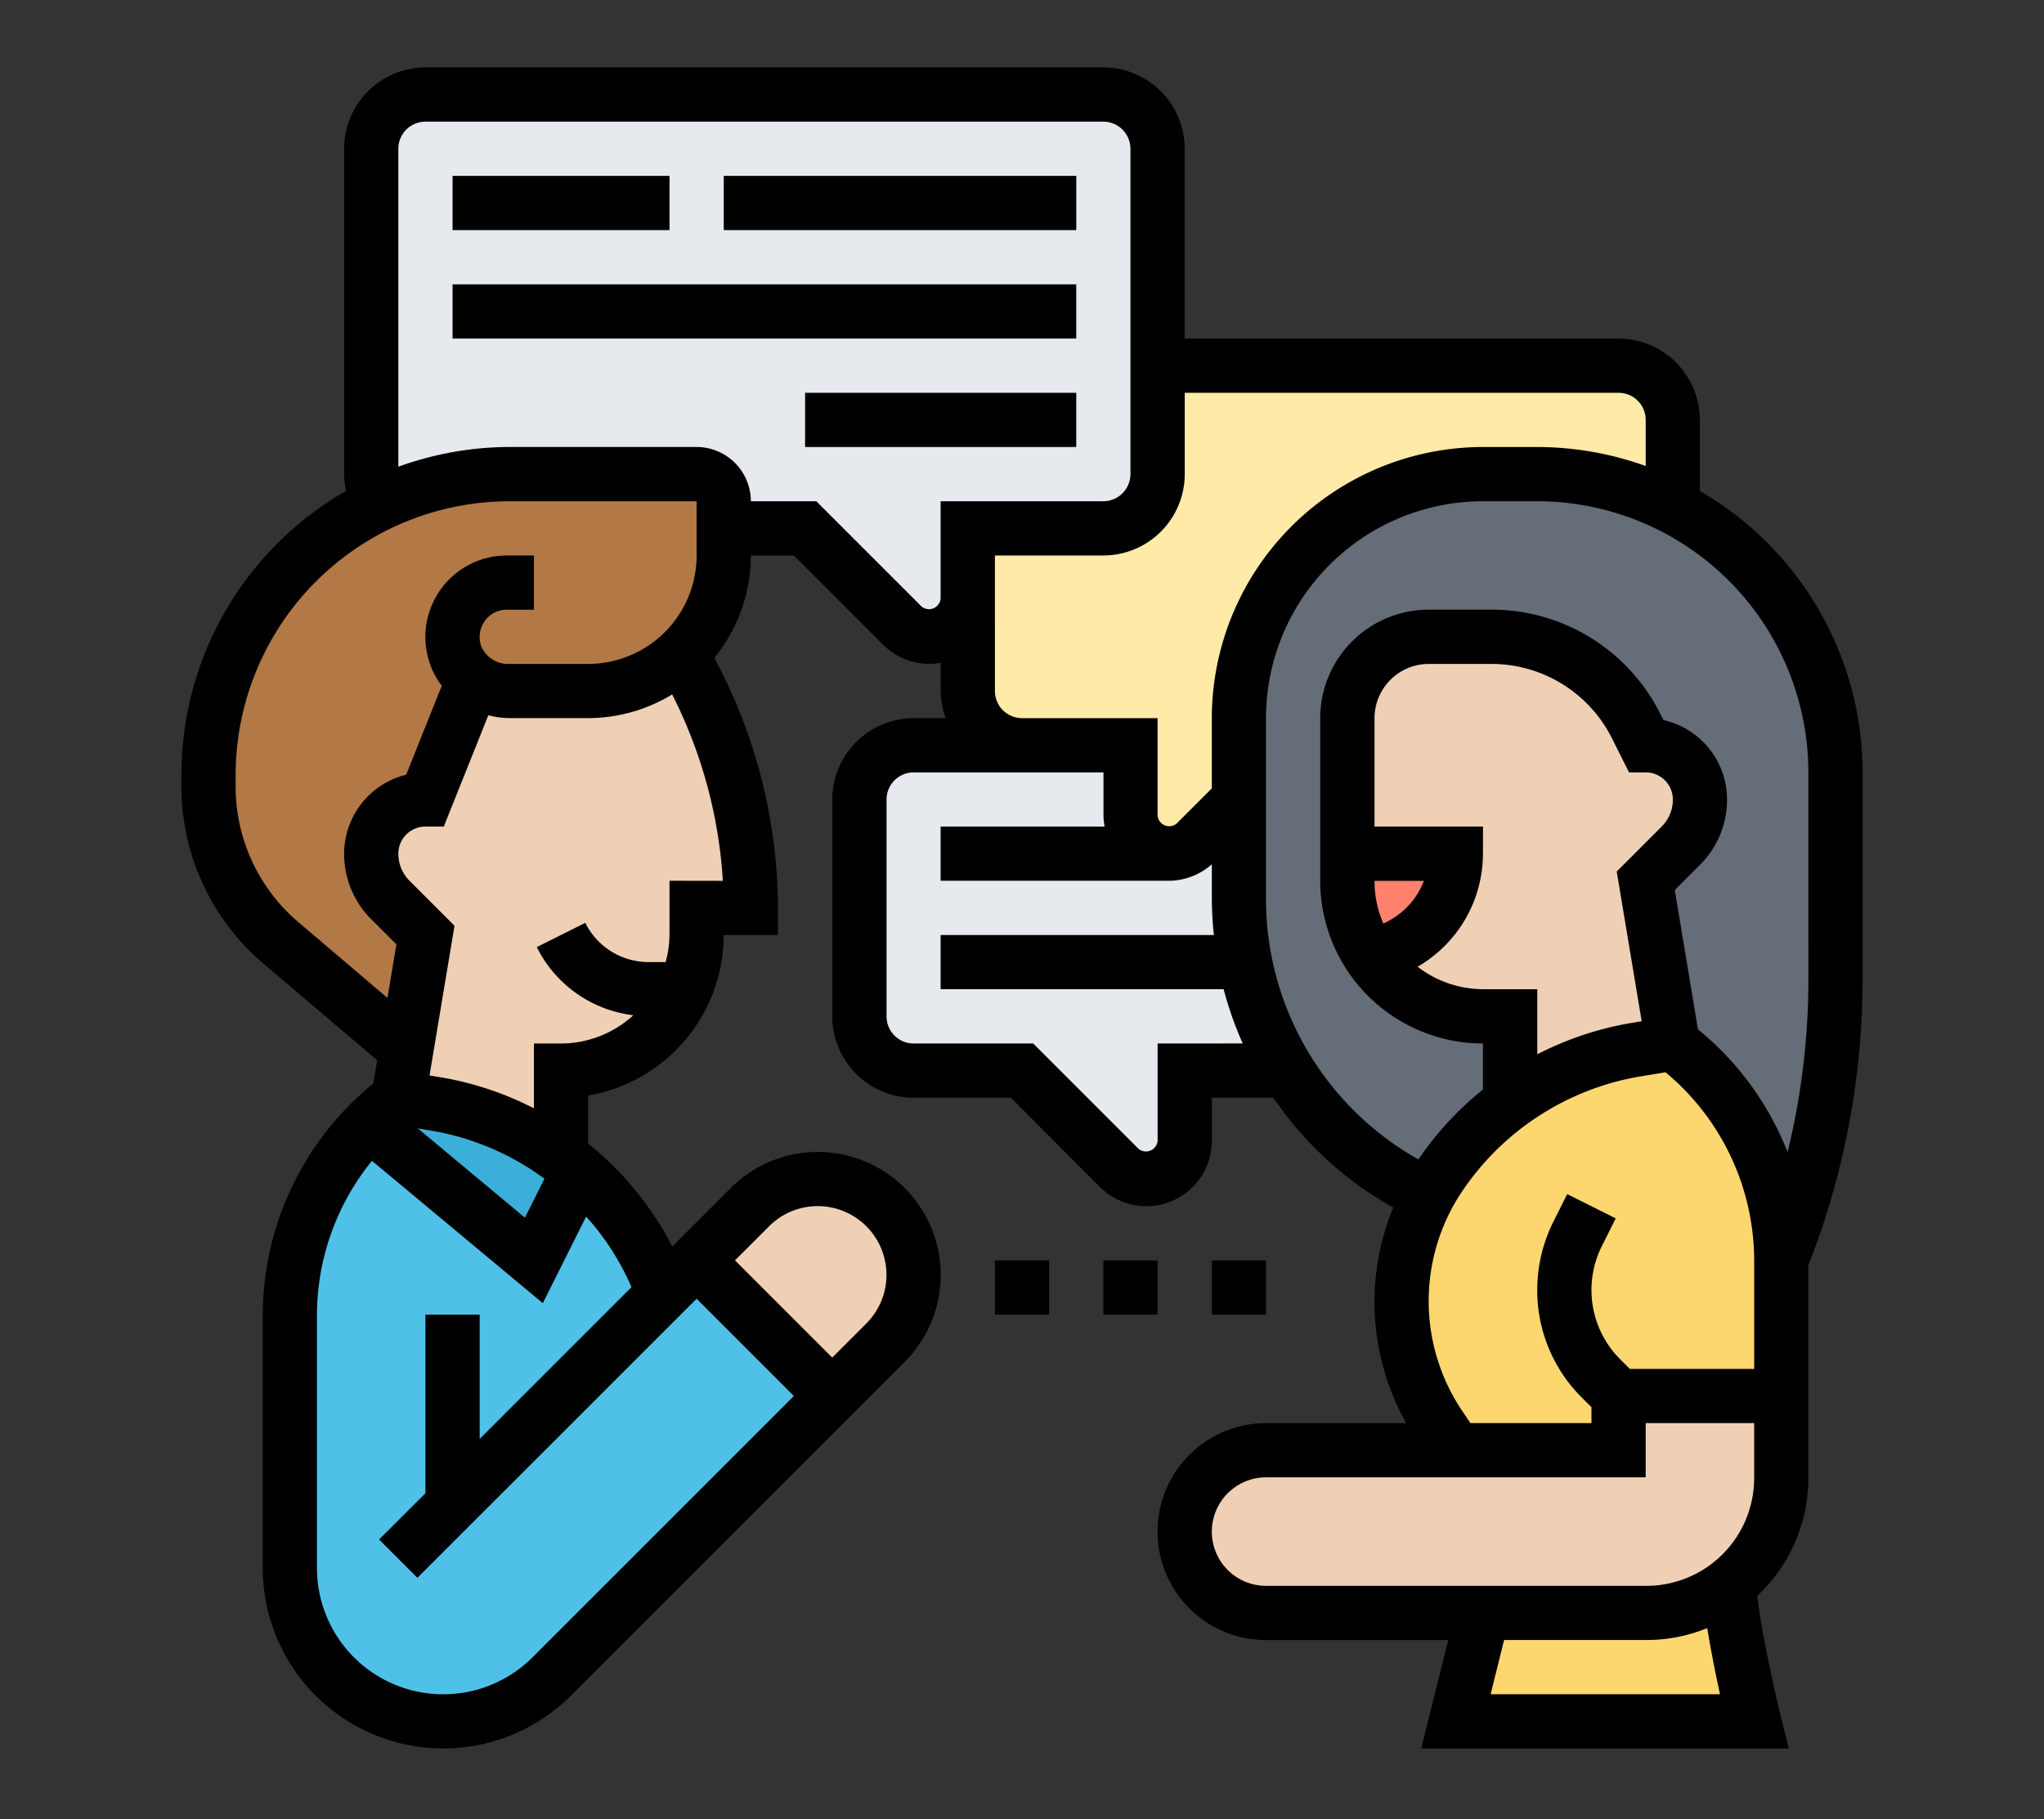<svg xmlns="http://www.w3.org/2000/svg" xmlns:xlink="http://www.w3.org/1999/xlink" width="91" height="81" viewBox="0 0 91 81"><rect x="0" y="0" width="91" height="81" fill="#333333" stroke="none"/><defs><clipPath id="a"><rect width="91" height="81" transform="translate(-3551 -6996)" fill="#fff" stroke="#707070" stroke-width="1"/></clipPath></defs><g transform="translate(3551 6996)" clip-path="url(#a)"><g transform="translate(-3543.923 -6993.998)"><g transform="translate(2.207 2.207)"><g transform="translate(3.622 45.802)"><path d="M21.623,47.533l1.485-1.485,6.036,6.036L16.662,64.567A6.833,6.833,0,0,1,5,59.738V48.463A12.039,12.039,0,0,1,8.525,39.94l7.34,6.109,1.992-4A12.9,12.9,0,0,1,20.2,44.7a13.574,13.574,0,0,1,1.425,2.837Z" transform="translate(-5 -39.94)" fill="#4fc1e9"/></g><g transform="translate(7.147 44.667)"><path d="M9.224,39l1.678.278a12.936,12.936,0,0,1,5.565,2.354,9.787,9.787,0,0,1,.785.616l-1.992,4L7.92,40.135A10.715,10.715,0,0,1,9.224,39Z" transform="translate(-7.92 -39)" fill="#3bafda"/></g><g transform="translate(21.73 48.289)"><path d="M29.658,46.274A4.269,4.269,0,0,1,28.4,49.292l-2.366,2.366L20,45.622l2.366-2.366a4.274,4.274,0,0,1,7.292,3.018Z" transform="translate(-20 -42)" fill="#f0d0b4"/></g><g transform="translate(0 16.901)"><path d="M13.807,25.127l-.012.012-2.137,5.348a2.368,2.368,0,0,0-1.714.712,2.4,2.4,0,0,0-.7,1.7,2.905,2.905,0,0,0,.857,2.064l1.557,1.557-.845,5.094L5.187,36.837A9.091,9.091,0,0,1,2,29.907v-.483a13.487,13.487,0,0,1,.833-4.66,13.278,13.278,0,0,1,2.4-4.08,13.14,13.14,0,0,1,4.406-3.368A13.243,13.243,0,0,1,15.4,16h8.33a1.211,1.211,0,0,1,1.207,1.207v2.414A6.052,6.052,0,0,1,18.9,25.658H15.412A2.619,2.619,0,0,1,13.807,25.127Z" transform="translate(-2 -16)" fill="#b27946"/></g><g transform="translate(7.243 24.917)"><path d="M21.98,37.561a6.041,6.041,0,0,1-5.529,3.622v3.839a12.936,12.936,0,0,0-5.565-2.354L9.207,42.39l.362-2.149.845-5.094L8.857,33.589A2.905,2.905,0,0,1,8,31.525a2.4,2.4,0,0,1,.7-1.7,2.368,2.368,0,0,1,1.714-.712l2.137-5.348.012-.012a2.619,2.619,0,0,0,1.606.531h3.489a5.959,5.959,0,0,0,4.129-1.642A22.186,22.186,0,0,1,24.9,33.94H22.487v1.207a5.964,5.964,0,0,1-.507,2.414Z" transform="translate(-8 -22.64)" fill="#f0d0b4"/></g><g transform="translate(7.243)"><path d="M40.595,2H10.414A2.422,2.422,0,0,0,8,4.414V18.9a2.4,2.4,0,0,0,.386,1.3l.012.012A13.243,13.243,0,0,1,14.157,18.9h8.33a1.211,1.211,0,0,1,1.207,1.207v1.207h3.622l4.334,4.334a1.707,1.707,0,0,0,2.909-1.207V21.315h6.036A2.422,2.422,0,0,0,43.009,18.9V4.414A2.422,2.422,0,0,0,40.595,2Z" transform="translate(-8 -2)" fill="#e6e9ed"/></g><g transform="translate(33.802 12.072)"><path d="M61.388,14.414v3.863a13.177,13.177,0,0,0-6.036-1.449H52.937A10.866,10.866,0,0,0,42.072,27.694v3.622l-1.919,1.919a1.707,1.707,0,0,1-2.909-1.207V28.9H32.414A2.422,2.422,0,0,1,30,26.487V19.243h6.036a2.422,2.422,0,0,0,2.414-2.414V12H58.973A2.422,2.422,0,0,1,61.388,14.414Z" transform="translate(-30 -12)" fill="#ffeaa7"/></g><g transform="translate(28.973 28.973)"><path d="M43.179,35.658a14.364,14.364,0,0,0,1.9,4.829H40.487v3.127a1.707,1.707,0,0,1-2.909,1.207l-4.334-4.334H28.414A2.422,2.422,0,0,1,26,38.072V28.414A2.422,2.422,0,0,1,28.414,26h9.658v3.127a1.707,1.707,0,0,0,2.909,1.207L42.9,28.414v4.443A14.309,14.309,0,0,0,43.179,35.658Z" transform="translate(-26 -26)" fill="#e6e9ed"/></g><g transform="translate(45.874 16.901)"><path d="M66.559,38.478a33.775,33.775,0,0,1-2.414,12.531,12.064,12.064,0,0,0-4.829-9.658l-1.207-7.243,1.557-1.557a2.905,2.905,0,0,0,.857-2.064,2.422,2.422,0,0,0-2.414-2.414l-.41-.821a7.246,7.246,0,0,0-6.483-4.008H48.451a3.617,3.617,0,0,0-3.622,3.622v7.243a6.034,6.034,0,0,0,6.036,6.036h1.207V44a12.8,12.8,0,0,0-3.151,3.3,7.943,7.943,0,0,0-.483.809A14.54,14.54,0,0,1,40,34.929V26.865A10.866,10.866,0,0,1,50.865,16h2.414A13.273,13.273,0,0,1,66.559,29.279Z" transform="translate(-40 -16)" fill="#656d78"/></g><g transform="translate(55.532 66.361)"><path d="M61.279,63.042H48l1.207-4.829h7.28a6.024,6.024,0,0,0,3.658-1.243A53.219,53.219,0,0,0,61.279,63.042Z" transform="translate(-48 -56.97)" fill="#fcd770"/></g><g transform="translate(53.118 42.253)"><path d="M55.658,52.694v2.414H48.414L47.678,54A9.935,9.935,0,0,1,47.2,43.748a7.94,7.94,0,0,1,.483-.809,12.8,12.8,0,0,1,3.151-3.3v-.012a13.19,13.19,0,0,1,5.614-2.354L58.072,37A12.064,12.064,0,0,1,62.9,46.658v6.036Z" transform="translate(-46 -37)" fill="#fcd770"/></g><g transform="translate(43.46 57.946)"><path d="M64.559,50v3.658a6,6,0,0,1-6,6H41.61a3.622,3.622,0,0,1,.012-7.243H57.315V50Z" transform="translate(-38 -50)" fill="#f0d0b4"/></g><g transform="translate(50.703 24.144)"><path d="M57.279,26.829a2.422,2.422,0,0,1,2.414,2.414,2.905,2.905,0,0,1-.857,2.064l-1.557,1.557,1.207,7.243-1.63.278a13.19,13.19,0,0,0-5.614,2.354V38.9H50.036a6.04,6.04,0,0,1-5.01-2.668l.29-.072a4.645,4.645,0,0,0,3.513-4.5H44V25.622A3.617,3.617,0,0,1,47.622,22h2.765a7.246,7.246,0,0,1,6.483,4.008Z" transform="translate(-44 -22)" fill="#f0d0b4"/></g><g transform="translate(50.703 33.802)"><path d="M44,30h4.829a4.645,4.645,0,0,1-3.513,4.5l-.29.072A6,6,0,0,1,44,31.207Z" transform="translate(-44 -30)" fill="#ff826e"/></g></g><g transform="translate(0.999 1)"><path d="M75.848,32.388A14.484,14.484,0,0,0,68.6,19.86V16.694a3.626,3.626,0,0,0-3.622-3.622H45.667V4.622A3.626,3.626,0,0,0,42.046,1H11.865A3.626,3.626,0,0,0,8.244,4.622V19.108a3.591,3.591,0,0,0,.087.747A14.574,14.574,0,0,0,1,32.526v.49a10.325,10.325,0,0,0,3.614,7.852l5.1,4.336-.173,1.038A13.327,13.327,0,0,0,4.622,56.531v11.28a8.036,8.036,0,0,0,13.719,5.682L33.2,58.635a5.475,5.475,0,0,0-7.743-7.743L22.851,53.5a14.156,14.156,0,0,0-3.744-4.585V46.774a7.256,7.256,0,0,0,6.036-7.143h2.414V38.424a23.669,23.669,0,0,0-2.832-11.131,7.21,7.21,0,0,0,1.625-4.563h1.916l3.975,3.975a2.934,2.934,0,0,0,2.061.854,2.839,2.839,0,0,0,.5-.051v1.258a3.581,3.581,0,0,0,.222,1.207H33.6a3.626,3.626,0,0,0-3.622,3.622v9.658A3.626,3.626,0,0,0,33.6,46.874h4.329L41.9,50.85a2.914,2.914,0,0,0,4.975-2.061V46.874h2.74a15.683,15.683,0,0,0,5.337,4.889,11.02,11.02,0,0,0,.575,9.6H49.29a4.829,4.829,0,0,0-.008,9.658H57.4l-1.208,4.829H72.564l-.375-1.5c-.007-.031-.73-2.941-1.037-5.29a7.186,7.186,0,0,0,2.28-5.25V54.334a34.8,34.8,0,0,0,2.414-12.751v-9.2ZM6.18,39.032a7.912,7.912,0,0,1-2.767-6.014v-.49a12.205,12.205,0,0,1,12.2-12.212h8.325V22.73a4.834,4.834,0,0,1-4.829,4.829H15.616a1.3,1.3,0,0,1-1.274-.8,1.227,1.227,0,0,1,.173-1.125,1.2,1.2,0,0,1,.971-.49h1.207V22.73H15.486a3.629,3.629,0,0,0-3.451,4.738,3.335,3.335,0,0,0,.558,1.059l-1.586,3.965a3.626,3.626,0,0,0-2.763,3.518A4.1,4.1,0,0,0,9.45,38.924l1.122,1.122-.4,2.384ZM17.162,50.479l-.868,1.735-4.766-3.972.614.1A11.835,11.835,0,0,1,17.162,50.479ZM29.328,51.7a3.061,3.061,0,0,1,2.165,5.225l-1.519,1.519-4.329-4.329L27.163,52.6a3.042,3.042,0,0,1,2.165-.9Zm-8.29,3.606-6.759,6.759V56.532H11.864v7.952L9.8,66.543l1.707,1.707L23.937,55.825l4.329,4.329L16.634,71.786a5.622,5.622,0,0,1-9.6-3.975V56.531a10.908,10.908,0,0,1,2.449-6.847l7.607,6.337,1.928-3.855a11.669,11.669,0,0,1,1,1.275A11.921,11.921,0,0,1,21.038,55.309Zm1.691-18.093v2.414a4.755,4.755,0,0,1-.171,1.207h-.751a3.145,3.145,0,0,1-2.827-1.747l-2.16,1.08a5.54,5.54,0,0,0,4.3,3.034A4.787,4.787,0,0,1,17.9,44.46H16.693v2.885a14.17,14.17,0,0,0-4.154-1.381l-.493-.082,1.112-6.665-2-2a1.7,1.7,0,0,1-.5-1.208A1.208,1.208,0,0,1,11.864,34.8h.817l1.983-4.956a3.936,3.936,0,0,0,.95.127h3.492a7.189,7.189,0,0,0,3.742-1.054,21.2,21.2,0,0,1,2.257,8.3ZM33.949,25l-4.683-4.683H26.351A2.417,2.417,0,0,0,23.936,17.9H15.611a14.587,14.587,0,0,0-4.954.879V4.622a1.208,1.208,0,0,1,1.207-1.207h30.18a1.208,1.208,0,0,1,1.207,1.207V19.108a1.208,1.208,0,0,1-1.207,1.207H34.8v4.329A.519.519,0,0,1,33.949,25Zm3.268,3.768V22.73h4.829a3.626,3.626,0,0,0,3.622-3.622V15.487H64.983a1.208,1.208,0,0,1,1.207,1.207v2.052a14.392,14.392,0,0,0-4.829-.845H58.947A12.086,12.086,0,0,0,46.874,29.973V33.1l-1.561,1.561a.519.519,0,0,1-.854-.354V29.973H38.424A1.208,1.208,0,0,1,37.217,28.766ZM44.46,44.46v4.329a.519.519,0,0,1-.854.354L38.924,44.46H33.6a1.208,1.208,0,0,1-1.207-1.207V33.595A1.208,1.208,0,0,1,33.6,32.388h8.451V34.3a2.839,2.839,0,0,0,.051.5H34.8v2.414H44.96a2.925,2.925,0,0,0,1.915-.734v1.56a15.761,15.761,0,0,0,.091,1.589H34.8v2.414h12.6a15.562,15.562,0,0,0,.851,2.414Zm10.049-5.343a4.793,4.793,0,0,1-.392-1.9h2.2A3.415,3.415,0,0,1,54.509,39.117Zm4.437-3.107V34.8H54.117V29.973a2.417,2.417,0,0,1,2.414-2.414H59.3a6,6,0,0,1,5.4,3.336l.748,1.493h.745A1.208,1.208,0,0,1,67.4,33.595a1.7,1.7,0,0,1-.5,1.207l-2,2,1.112,6.665-.442.074a14.316,14.316,0,0,0-4.206,1.4v-2.9H58.945a4.775,4.775,0,0,1-2.909-1,5.823,5.823,0,0,0,2.909-5.035Zm7.018,9.914,1.108-.183a10.915,10.915,0,0,1,3.948,8.376v4.831H65.483l-.429-.429a4.359,4.359,0,0,1-.817-5.035l.619-1.239-2.16-1.08L62.077,52.4a6.812,6.812,0,0,0-.716,3.031,6.732,6.732,0,0,0,1.986,4.793l.429.429v.707h-5.39L58,60.787a8.758,8.758,0,0,1,0-9.718,11.964,11.964,0,0,1,7.959-5.146ZM46.874,66.191a2.419,2.419,0,0,1,2.416-2.416h16.9V61.361h4.829v2.446a4.8,4.8,0,0,1-4.788,4.8H49.282A2.414,2.414,0,0,1,46.874,66.191ZM69.5,73.433H59.286l.6-2.414h6.343a7.142,7.142,0,0,0,2.7-.53c.176,1.065.39,2.126.57,2.944Zm3.934-31.851a32.416,32.416,0,0,1-.927,7.717,13.3,13.3,0,0,0-3.99-5.47l-1.032-6.2,1.12-1.122a4.094,4.094,0,0,0,1.207-2.914,3.63,3.63,0,0,0-2.833-3.536l-.123-.245a8.4,8.4,0,0,0-7.556-4.67H56.531A4.834,4.834,0,0,0,51.7,29.973v7.243a7.251,7.251,0,0,0,7.243,7.243v2.05a14.326,14.326,0,0,0-2.872,3.112,13.313,13.313,0,0,1-6.786-11.58V29.973a9.669,9.669,0,0,1,9.658-9.658h2.414A12.086,12.086,0,0,1,73.433,32.388Z" transform="translate(-0.999 -1)"/><path d="M11,5h9.658V7.414H11Z" transform="translate(1.073 -0.171)"/><path d="M21,5H36.694V7.414H21Z" transform="translate(3.146 -0.171)"/><path d="M11,9H38.766v2.414H11Z" transform="translate(1.073 0.658)"/><path d="M24,13H36.072v2.414H24Z" transform="translate(3.767 1.487)"/><path d="M31,45h2.414v2.414H31Z" transform="translate(5.218 8.118)"/><path d="M35,45h2.414v2.414H35Z" transform="translate(6.047 8.118)"/><path d="M39,45h2.414v2.414H39Z" transform="translate(6.875 8.118)"/></g></g></g></svg>